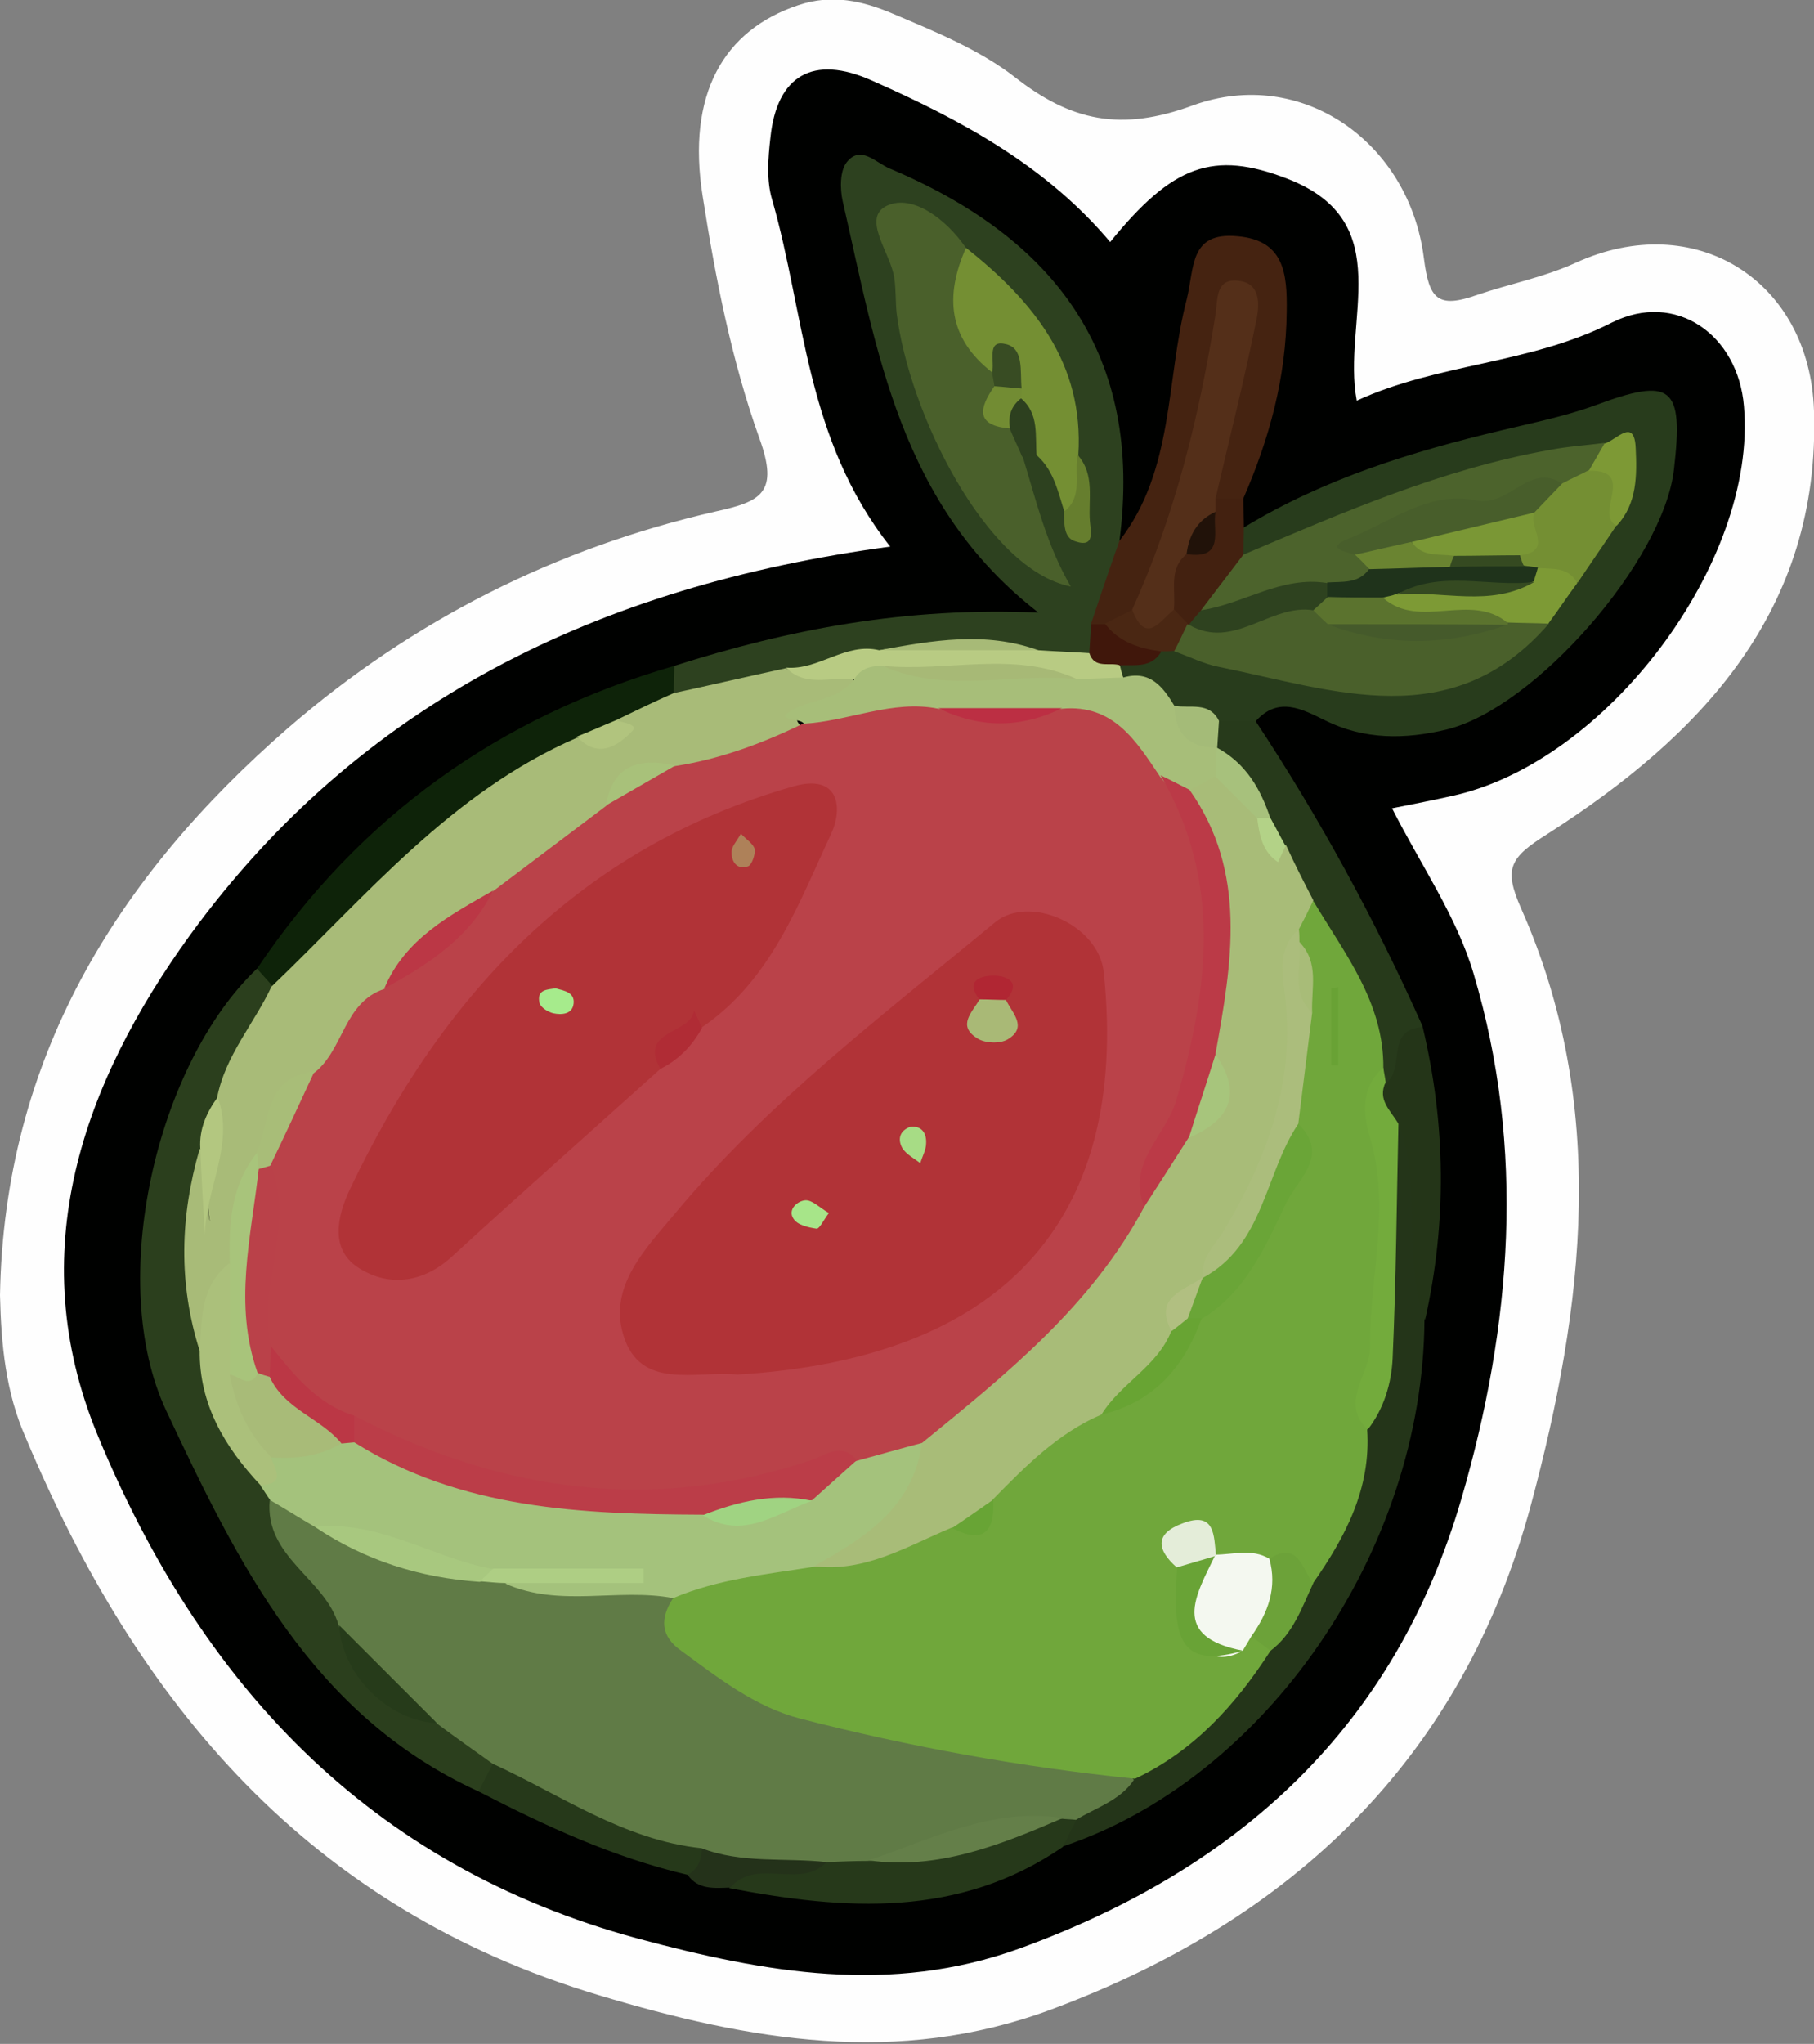 <?xml version="1.0" encoding="utf-8"?>
<!-- Generator: Adobe Illustrator 23.0.2, SVG Export Plug-In . SVG Version: 6.00 Build 0)  -->
<svg version="1.1" id="Camada_1" xmlns="http://www.w3.org/2000/svg" xmlns:xlink="http://www.w3.org/1999/xlink" x="0px" y="0px"
	 viewBox="0 0 31.34 35.3" style="enable-background:new 0 0 31.34 35.3;" xml:space="preserve">
<rect x="0" y="0" width="31.34" height="35.3" fill="#808080" stroke="none"/>
<style type="text/css">
	.st0{fill:#FEFEFE;}
	.st1{fill:#000100;}
	.st2{fill:#2D411F;}
	.st3{fill:#283C1C;}
	.st4{fill:#2B3F1D;}
	.st5{fill:#243519;}
	.st6{fill:#452311;}
	.st7{fill:#0E2309;}
	.st8{fill:#273A1B;}
	.st9{fill:#26391A;}
	.st10{fill:#243518;}
	.st11{fill:#432110;}
	.st12{fill:#24321A;}
	.st13{fill:#A8BB78;}
	.st14{fill:#4A602B;}
	.st15{fill:#748F33;}
	.st16{fill:#B8CB83;}
	.st17{fill:#A7BA77;}
	.st18{fill:#40170B;}
	.st19{fill:#667E2E;}
	.st20{fill:#2D401F;}
	.st21{fill:#A7BE79;}
	.st22{fill:#4C632C;}
	.st23{fill:#7D9A35;}
	.st24{fill:#7D9935;}
	.st25{fill:#4A2713;}
	.st26{fill:#A4BB78;}
	.st27{fill:#607B46;}
	.st28{fill:#A4C27C;}
	.st29{fill:#ABC07B;}
	.st30{fill:#263B1A;}
	.st31{fill:#B3C780;}
	.st32{fill:#70A73B;}
	.st33{fill:#73AB3C;}
	.st34{fill:#6CA239;}
	.st35{fill:#542F19;}
	.st36{fill:#B1C47E;}
	.st37{fill:#A8BC78;}
	.st38{fill:#A7C17C;}
	.st39{fill:#B3D287;}
	.st40{fill:#647F49;}
	.st41{fill:#2E421F;}
	.st42{fill:#211209;}
	.st43{fill:#BA4249;}
	.st44{fill:#A8C47B;}
	.st45{fill:#BB3745;}
	.st46{fill:#A8BD78;}
	.st47{fill:#A8C17A;}
	.st48{fill:#728C33;}
	.st49{fill:#384C23;}
	.st50{fill:#A7B976;}
	.st51{fill:#5B732E;}
	.st52{fill:#455A2B;}
	.st53{fill:#BB3A47;}
	.st54{fill:#BC2F43;}
	.st55{fill:#485E2B;}
	.st56{fill:#1F331B;}
	.st57{fill:#6A8431;}
	.st58{fill:#7A9735;}
	.st59{fill:#354A21;}
	.st60{fill:#A8C87F;}
	.st61{fill:#AECE84;}
	.st62{fill:#BB3D48;}
	.st63{fill:#A0D382;}
	.st64{fill:#ABBD7C;}
	.st65{fill:#F4F8F0;}
	.st66{fill:#6AA537;}
	.st67{fill:#69A336;}
	.st68{fill:#68A433;}
	.st69{fill:#E4EDD9;}
	.st70{fill:#69A235;}
	.st71{fill:#68A435;}
	.st72{fill:#A7C57C;}
	.st73{fill:#B1BF81;}
	.st74{fill:#B13337;}
	.st75{fill:#BA4149;}
	.st76{fill:#B02C35;}
	.st77{fill:#A9B976;}
	.st78{fill:#A7E589;}
	.st79{fill:#A7DC85;}
	.st80{fill:#B12633;}
	.st81{fill:#AE8159;}
	.st82{fill:#A6EB8C;}
</style>
<g>
	<path class="st0" d="M0,22.37c0.07-4.07,2-7.21,4.98-9.8c2.15-1.86,4.63-3.11,7.4-3.74c0.77-0.17,1.08-0.32,0.74-1.26
		c-0.48-1.34-0.76-2.77-0.98-4.18c-0.28-1.76,0.36-2.87,1.65-3.3c0.59-0.2,1.12-0.07,1.62,0.14c0.73,0.31,1.5,0.62,2.12,1.1
		c0.97,0.76,1.83,0.95,3.08,0.49c1.88-0.68,3.74,0.64,3.99,2.64c0.09,0.7,0.23,0.88,0.93,0.63c0.56-0.19,1.14-0.3,1.69-0.55
		c2.05-0.94,4.05,0.29,4.12,2.56c0.11,3.45-1.96,5.61-4.6,7.3c-0.65,0.41-0.77,0.59-0.46,1.29c1.51,3.4,1.09,6.87,0.17,10.3
		c-1.18,4.37-4.1,7.16-8.3,8.72c-2.65,0.98-5.2,0.53-7.8-0.25c-5.01-1.5-7.97-5.02-9.91-9.64C0.1,24.05,0.02,23.23,0,22.37z"/>
	<path class="st1" d="M15.38,9.44c-1.47-1.86-1.47-4.01-2.04-5.99c-0.1-0.33-0.07-0.72-0.03-1.07c0.11-1.08,0.74-1.44,1.75-0.99
		c1.54,0.68,3.01,1.47,4.12,2.79c1.08-1.33,1.78-1.59,3.07-1.09c1.92,0.75,0.93,2.45,1.19,3.83c1.41-0.65,3-0.63,4.41-1.35
		c1.1-0.55,2.18,0.21,2.28,1.45c0.23,2.69-2.38,6.16-5.06,6.73c-0.31,0.07-0.62,0.13-1.02,0.21c0.49,0.97,1.12,1.87,1.41,2.86
		c0.9,3.02,0.66,6.07-0.21,9.06c-1.15,3.94-3.84,6.39-7.63,7.77c-2.24,0.81-4.4,0.42-6.6-0.17c-4.66-1.26-7.57-4.42-9.34-8.71
		c-1.29-3.14-0.26-6.05,1.61-8.63C6.21,12.14,10.32,10.12,15.38,9.44z"/>
	<path class="st2" d="M11.65,11.5c1.98-0.63,3.99-1.02,6.29-0.92c-2.4-1.86-2.79-4.53-3.38-7.1c-0.05-0.22-0.05-0.53,0.07-0.68
		c0.24-0.3,0.5,0.01,0.74,0.11c2.85,1.2,4.39,3.21,3.97,6.43c0.34,0.58-0.08,1.05-0.19,1.57c-0.07,0.18-0.17,0.34-0.33,0.46
		c-0.3,0.16-0.62,0.15-0.94,0.09c-0.86-0.2-1.72-0.2-2.58,0c-0.55,0.09-1.09,0.27-1.64,0.35c-0.68,0.05-1.31,0.5-2.02,0.2
		C11.51,11.84,11.5,11.67,11.65,11.5z"/>
	<path class="st3" d="M21.49,9.11c1.38-0.84,2.9-1.31,4.46-1.68C26.49,7.3,27.04,7.19,27.56,7c1.32-0.49,1.53-0.34,1.36,1.11
		c-0.18,1.57-2.4,4.12-3.93,4.49c-0.71,0.17-1.42,0.18-2.1-0.16c-0.39-0.19-0.8-0.42-1.19,0.01c-0.17,0.2-0.39,0.21-0.62,0.17
		c-0.27-0.06-0.53-0.15-0.79-0.27c-0.33-0.2-0.7-0.33-0.99-0.6c-0.04-0.11-0.04-0.22,0.02-0.33c0.23-0.21,0.51-0.29,0.79-0.37
		c0.12-0.03,0.24-0.04,0.35-0.03c0.84,0.22,1.68,0.44,2.55,0.57c1.26,0.18,2.46,0.11,3.4-0.91c0.22-0.24,0.45-0.48,0.65-0.73
		c0.25-0.33,0.49-0.67,0.68-1.04c-0.03-0.34,0.68-0.83-0.21-0.98c-1.68,0.37-3.36,0.74-4.9,1.54c-0.35,0.18-0.72,0.38-1.14,0.15
		C21.35,9.45,21.36,9.27,21.49,9.11z"/>
	<path class="st4" d="M8.27,30.94c-2.88-1.31-4.17-3.96-5.4-6.58c-1.04-2.22-0.17-5.98,1.57-7.63c0.18,0.06,0.29,0.17,0.34,0.35
		c-0.06,0.75-0.63,1.3-0.8,2.01c-0.15,0.31-0.22,0.65-0.31,0.98c-0.16,1.01-0.15,2.02,0,3.03c0.14,0.85,0.41,1.64,0.94,2.34
		c0.09,0.14,0.17,0.29,0.24,0.44c0.15,0.83,0.99,1.27,1.2,2.07c0.15,0.91,0.74,1.39,1.56,1.65c0.42,0.12,0.79,0.31,0.98,0.74
		C8.5,30.54,8.84,30.98,8.27,30.94z"/>
	<path class="st5" d="M24.61,22.79c-0.02,3.98-2.74,7.93-6.25,9.1c-0.12-0.24,0.01-0.42,0.14-0.6c0.31-0.3,0.69-0.51,1.03-0.78
		c0.86-0.59,1.53-1.37,2.24-2.13c0.3-0.4,0.5-0.86,0.77-1.28c0.52-0.82,0.75-1.74,0.89-2.69c0.45-1.09,0.33-2.23,0.36-3.36
		c0.01-0.57-0.14-1.19,0.32-1.68c0.31-0.01,0.45,0.2,0.45,0.45C24.56,20.82,24.72,21.8,24.61,22.79z"/>
	<path class="st6" d="M18.85,10.77c0.16-0.48,0.32-0.95,0.49-1.43c0.95-1.22,0.8-2.77,1.16-4.16c0.14-0.55,0.04-1.18,0.88-1.1
		c0.81,0.07,0.86,0.65,0.85,1.3c-0.01,1.14-0.3,2.2-0.75,3.23c-0.15,0.14-0.32,0.14-0.49,0.05c-0.33-1.05,0.43-1.97,0.35-3.24
		c-0.41,1.9-0.64,3.62-1.55,5.12c-0.16,0.19-0.36,0.32-0.61,0.36C19.05,10.91,18.94,10.86,18.85,10.77z"/>
	<path class="st7" d="M4.7,17.02c-0.09-0.1-0.17-0.19-0.26-0.29c1.77-2.63,4.18-4.35,7.21-5.23c0,0.15-0.01,0.31-0.01,0.46
		c-0.13,0.45-0.55,0.49-0.88,0.66c-0.25,0.11-0.49,0.23-0.74,0.35c-1.74,0.86-3.05,2.26-4.45,3.54C5.32,16.75,5.15,17.13,4.7,17.02z
		"/>
	<path class="st8" d="M21.06,12.45c0.21,0,0.42,0,0.63,0c1.11,1.68,2.07,3.44,2.89,5.28c-0.34,0.26-0.03,0.97-0.69,1
		c-0.09-0.07-0.15-0.16-0.2-0.27c-0.16-0.99-0.66-1.85-1.14-2.71c-0.2-0.31-0.33-0.67-0.5-0.99c-0.11-0.18-0.22-0.36-0.32-0.54
		c-0.19-0.38-0.44-0.73-0.71-1.05c-0.06-0.09-0.11-0.19-0.14-0.3C20.85,12.69,20.88,12.54,21.06,12.45z"/>
	<path class="st9" d="M18.6,31.42c-0.08,0.16-0.16,0.32-0.24,0.48c-1.8,1.23-3.76,1.09-5.76,0.71c0.26-0.89,1.12-0.37,1.62-0.68
		c0.25-0.06,0.5-0.09,0.76-0.1c1.15,0.17,2.18-0.39,3.28-0.56C18.4,31.27,18.51,31.33,18.6,31.42z"/>
	<path class="st10" d="M23.95,18.7c0.33-0.24-0.02-0.93,0.63-0.96c0.4,1.68,0.42,3.37,0.04,5.06c-0.41-1.09-0.03-2.29-0.45-3.38
		C23.8,19.26,23.63,19.05,23.95,18.7z"/>
	<path class="st9" d="M8.27,30.94c0.08-0.16,0.16-0.32,0.25-0.49C9.9,30.54,11,31.35,12.2,31.9c0.03,0.25,0.11,0.54-0.32,0.48
		C10.6,32.08,9.43,31.54,8.27,30.94z"/>
	<path class="st11" d="M21,8.61c0.16,0,0.32,0,0.48,0c0,0.16,0.01,0.33,0.01,0.49c0,0.16-0.01,0.31-0.01,0.47
		c0.16,0.56-0.34,0.76-0.6,1.08c-0.09,0.07-0.19,0.13-0.29,0.17c-0.06,0-0.11,0.01-0.17,0.01c-0.18-0.06-0.27-0.2-0.33-0.37
		c-0.05-0.34-0.07-0.67,0.2-0.93c0.34-0.1,0.44-0.39,0.52-0.68C20.85,8.76,20.91,8.68,21,8.61z"/>
	<path class="st12" d="M11.88,32.38c0.19-0.1,0.24-0.27,0.25-0.47c0.77-0.33,1.48-0.22,2.16,0.24c-0.46,0.5-1.22-0.08-1.67,0.45
		C12.34,32.61,12.06,32.64,11.88,32.38z"/>
	<path class="st13" d="M10.64,12.44c0.33-0.16,0.66-0.32,1-0.47c0.65-0.14,1.29-0.29,1.94-0.43c0.36,0.25,0.79-0.11,1.15,0.13
		c0.13,0.64-0.36,0.71-0.76,0.7c-0.44-0.01,0,0.22-0.12,0.27c-0.55,0.56-1.25,0.71-1.99,0.75c-0.61-0.07-1.05,0.17-1.34,0.7
		c-0.55,0.58-1.13,1.12-1.82,1.53c-0.78,0.35-1.4,0.91-1.94,1.56c-0.55,0.35-0.54,1.17-1.2,1.44c-0.68,0.24-0.66,0.94-0.96,1.44
		c-0.28,0.57-0.32,1.21-0.47,1.82c-0.27,0.46-0.24,1.06-0.68,1.45c-0.37-1.16-0.34-2.32,0-3.49c0.31,0.39,0.06,0.84,0.18,1.26
		c-0.14-0.73,0.09-1.43,0.12-2.14c0.14-0.73,0.64-1.28,0.94-1.92c1.64-1.57,3.11-3.36,5.28-4.3C10.25,12.75,10.54,12.81,10.64,12.44
		z"/>
	<path class="st14" d="M17.67,7.89c0.23,0.75,0.41,1.52,0.83,2.24c-1.46-0.29-2.8-3-3.01-4.73C15.47,5.2,15.48,5,15.45,4.8
		c-0.06-0.43-0.58-1.04-0.12-1.25c0.44-0.2,1.02,0.24,1.35,0.72c0.19,0.68,0.07,1.43,0.52,2.04c0.05,0.09,0.08,0.19,0.09,0.3
		c0.11,0.25-0.23,0.67,0.3,0.76C17.78,7.52,17.82,7.69,17.67,7.89z"/>
	<path class="st15" d="M17.14,6.43c-0.76-0.59-0.82-1.32-0.45-2.15c1.16,0.92,2.04,1.99,1.94,3.58c0.05,0.36,0.38,0.78-0.24,0.98
		c-0.11-0.34-0.18-0.7-0.46-0.96c-0.23-0.24-0.2-0.61-0.42-0.86c-0.04-0.09-0.06-0.19-0.08-0.29C17.35,6.6,17.54,6.24,17.14,6.43z"
		/>
	<path class="st16" d="M14.76,11.73c-0.4-0.05-0.84,0.15-1.18-0.2c0.56,0.05,1.03-0.44,1.61-0.3c0.92-0.15,1.83-0.15,2.75,0
		c0.29,0.02,0.59,0.03,0.88,0.05c0.22-0.03,0.4,0.02,0.53,0.22c0.02,0.07,0.03,0.14,0.06,0.21c-0.19,0.25-0.46,0.27-0.75,0.26
		c-1.04-0.25-2.1-0.09-3.14-0.14C15.26,11.83,15.01,11.79,14.76,11.73z"/>
	<path class="st17" d="M17.94,11.23c-0.91,0-1.83,0-2.75,0C16.11,11.06,17.02,10.9,17.94,11.23z"/>
	<path class="st18" d="M19.35,11.49c-0.18-0.06-0.44,0.07-0.53-0.21c0.01-0.17,0.02-0.33,0.03-0.5c0.08,0,0.16,0,0.24,0
		c0.33,0.15,0.78,0.07,0.97,0.48C19.89,11.54,19.61,11.48,19.35,11.49z"/>
	<path class="st19" d="M18.38,8.84c0.34-0.26,0.17-0.65,0.24-0.98c0.3,0.34,0.18,0.76,0.21,1.14c0.01,0.15,0.1,0.47-0.25,0.35
		C18.37,9.29,18.39,9.04,18.38,8.84z"/>
	<path class="st20" d="M17.64,6.88c0.32,0.27,0.24,0.65,0.27,1c-0.08,0-0.17,0.01-0.25,0.01c-0.07-0.17-0.15-0.33-0.22-0.5
		C17.19,7.1,17.28,6.94,17.64,6.88z"/>
	<path class="st14" d="M26.76,10.77c-1.67,1.93-3.71,1.15-5.69,0.75c-0.27-0.05-0.52-0.18-0.78-0.27c-0.15-0.27,0.05-0.36,0.23-0.47
		l0.01,0.01c0.71-0.11,1.35-0.57,2.11-0.4c0.16,0.05,0.31,0.13,0.47,0.2c0.88,0.25,1.77,0.14,2.66,0.07
		c0.11-0.04,0.22-0.06,0.34-0.08C26.36,10.55,26.58,10.58,26.76,10.77z"/>
	<path class="st21" d="M14.76,11.73c0.11-0.19,0.29-0.23,0.48-0.23c1.1,0.33,2.26-0.09,3.36,0.23c0.27-0.01,0.54-0.02,0.81-0.03
		c0.46-0.13,0.68,0.16,0.88,0.49c0.24,0.25,0.48,0.5,0.74,0.72l-0.01,0c0.1,0.15,0.13,0.31,0.09,0.49c-0.12,0.23-0.3,0.34-0.55,0.36
		c-0.23-0.02-0.44-0.12-0.63-0.25c-0.52-0.49-0.97-1.1-1.82-0.97c-0.63,0.01-1.26,0-1.89,0.02c-0.78-0.13-1.58,0.4-2.34-0.07
		c-0.06-0.09-0.53-0.04-0.19-0.23C14.02,12.08,14.48,12.09,14.76,11.73z"/>
	<path class="st22" d="M20.75,10.54c0.24-0.32,0.49-0.64,0.73-0.96c1.72-0.73,3.44-1.48,5.3-1.81c0.31-0.06,0.63-0.08,0.94-0.12
		c0.14,0.24-0.01,0.42-0.15,0.59c-0.17,0.16-0.37,0.25-0.59,0.29c-1.15,0.33-2.33,0.54-3.5,0.82c-0.16,0.04-0.22,0.07-0.06,0.02
		c0.02,0.08,0.06,0.14,0.14,0.19c0.11,0.13,0.18,0.27,0.12,0.45c-0.2,0.27-0.49,0.32-0.8,0.31C22.14,10.08,21.5,10.88,20.75,10.54z"
		/>
	<path class="st15" d="M26.99,8.35c0.15-0.08,0.31-0.15,0.46-0.23c1.2-0.2,0.3,0.64,0.48,0.95c-0.22,0.33-0.45,0.66-0.67,0.99
		c-0.25,0-0.5,0.02-0.74-0.05c-0.1-0.03-0.18-0.08-0.26-0.14c-0.05-0.09-0.07-0.19-0.05-0.29c0.16-0.27,0.05-0.6,0.21-0.86
		C26.55,8.51,26.66,8.26,26.99,8.35z"/>
	<path class="st23" d="M26.57,9.81c0.26,0.02,0.53-0.02,0.68,0.26c-0.17,0.23-0.33,0.47-0.5,0.7c-0.24-0.01-0.48-0.01-0.72-0.02
		c-0.74-0.11-1.56,0.36-2.21-0.34c0.03-0.13,0.11-0.23,0.23-0.29c0.72-0.24,1.46-0.11,2.2-0.13C26.38,9.95,26.48,9.89,26.57,9.81z"
		/>
	<path class="st24" d="M27.93,9.08c-0.4-0.2,0.36-0.97-0.48-0.95c0.09-0.16,0.18-0.31,0.27-0.47c0.2-0.05,0.52-0.47,0.54,0.09
		C28.28,8.19,28.29,8.7,27.93,9.08z"/>
	<path class="st25" d="M20.52,10.77c-0.08,0.16-0.15,0.32-0.23,0.47c-0.08,0.01-0.16,0.01-0.23,0.01c-0.38-0.05-0.73-0.16-0.97-0.48
		c0.16-0.08,0.32-0.16,0.48-0.24c0.24,0.04,0.48-0.14,0.72,0C20.36,10.61,20.44,10.69,20.52,10.77z"/>
	<path class="st26" d="M21.03,12.91c-0.49,0.01-0.73-0.24-0.74-0.72c0.27,0.05,0.6-0.08,0.77,0.26
		C21.05,12.61,21.04,12.76,21.03,12.91z"/>
	<path class="st27" d="M14.28,32.16c-0.72-0.08-1.46,0.03-2.16-0.24c-1.34-0.14-2.43-0.92-3.61-1.46c-0.32-0.23-0.65-0.46-0.97-0.7
		c-0.81-0.32-1.38-0.88-1.69-1.69c-0.23-0.81-1.28-1.17-1.19-2.16c0.39-0.19,0.66,0.08,0.95,0.25c0.84,0.53,1.77,0.77,2.74,0.89
		c0.18,0.02,0.36,0.05,0.54,0.1c0.86,0.28,1.8-0.1,2.65,0.3c0.61,1.19,1.63,1.75,2.9,2.04c1.24,0.28,2.46,0.62,3.74,0.72
		c0.5,0.04,1.04,0.09,1.41,0.53c-0.24,0.36-0.66,0.48-1,0.69c-0.08-0.01-0.17-0.01-0.25-0.02c-1.15,0.11-2.2,0.63-3.35,0.73
		C14.77,32.14,14.52,32.15,14.28,32.16z"/>
	<path class="st28" d="M11.63,27.6c-0.96-0.18-1.96,0.17-2.9-0.25c0.7-0.28,1.43-0.05,2.11-0.14c-0.68,0.01-1.39,0-2.1,0
		c-1.16-0.05-2.2-0.57-3.3-0.84c-0.26-0.15-0.51-0.31-0.77-0.46c-0.06-0.08-0.11-0.17-0.17-0.25c0.11-0.21,0.02-0.53,0.32-0.65
		c0.37-0.14,0.75-0.24,1.14-0.28c0.12,0,0.24,0.01,0.36,0.04c1.76,0.92,3.67,1.09,5.6,1.13c0.67,0.25,1.3,0.1,1.9-0.21
		c0.31-0.24,0.58-0.53,0.95-0.69c0.39-0.14,0.78-0.31,1.21-0.19c0.52,0.37,0.13,0.71-0.08,1c-0.49,0.69-1.04,1.32-1.93,1.51
		C13.22,27.45,12.46,27.83,11.63,27.6z"/>
	<path class="st29" d="M4.68,25.17c0.07,0.21,0.27,0.46-0.18,0.48C3.89,25,3.44,24.26,3.45,23.32c0.04-0.55,0.01-1.11,0.51-1.5
		c0.45,0.54,0.08,1.21,0.3,1.78C4.27,24.16,4.72,24.6,4.68,25.17z"/>
	<path class="st30" d="M5.86,28.07c0.56,0.56,1.13,1.13,1.69,1.69C6.7,29.72,5.9,28.91,5.86,28.07z"/>
	<path class="st31" d="M3.76,18.95c0.3,0.81-0.21,1.58-0.22,2.38c-0.03-0.5-0.06-1-0.08-1.5C3.44,19.5,3.57,19.21,3.76,18.95z"/>
	<path class="st32" d="M11.63,27.6c0.78-0.33,1.61-0.41,2.43-0.54c0.81-0.03,1.39-0.7,2.18-0.8c0.39-0.02,0.76-0.07,0.84-0.56
		c0.5-0.66,1.1-1.2,1.89-1.5c0.81-0.23,1.23-0.9,1.67-1.53c0.7-1.05,1.76-1.93,1.58-3.39c-0.12-0.58,0.18-1.12,0.15-1.7
		c0.01-0.39,0.02-0.79-0.08-1.17c-0.02-0.11-0.03-0.23-0.02-0.34c0.05-0.24,0.16-0.43,0.42-0.51c0.54,0.91,1.22,1.75,1.21,2.89
		c-0.2,0.2-0.15,0.44-0.11,0.67c0.37,1.87,0.14,3.72-0.17,5.57c0.07,1.02-0.38,1.86-0.94,2.66c-0.3-0.03-0.48-0.37-0.81-0.3
		c-0.25,0.04-0.5,0.06-0.75-0.02c-0.1-0.04-0.18-0.09-0.27-0.15c-0.29-0.22-0.4-0.09-0.41,0.22c0.15,0.5-0.06,1.25,0.86,1.19
		c0.15-0.07,0.29-0.12,0.46-0.11c0.16,0.06,0.3,0.12,0.19,0.33c-0.6,0.93-1.32,1.73-2.34,2.21c-1.96-0.2-3.89-0.55-5.79-1.04
		c-0.77-0.2-1.41-0.7-2.05-1.17C11.41,28.26,11.4,27.95,11.63,27.6z"/>
	<path class="st33" d="M23.63,24.69c-0.5-0.48,0.05-0.95,0.04-1.44c-0.01-1.2,0.36-2.38,0-3.6c-0.11-0.36-0.18-0.87,0.23-1.21
		c0.01,0.08,0.03,0.17,0.04,0.25c-0.15,0.31,0.09,0.49,0.22,0.72c-0.03,1.35-0.04,2.7-0.1,4.05C24.04,23.89,23.91,24.33,23.63,24.69
		z"/>
	<path class="st34" d="M21.95,28.51c-0.11-0.08-0.22-0.17-0.33-0.25c-0.14-0.5,0-0.94,0.31-1.34c0.51-0.32,0.56,0.19,0.76,0.42
		C22.49,27.77,22.34,28.22,21.95,28.51z"/>
	<path class="st35" d="M20.28,10.53c-0.24,0.19-0.48,0.62-0.72,0c0.74-1.63,1.16-3.34,1.44-5.1c0.04-0.27,0-0.63,0.4-0.58
		c0.38,0.04,0.36,0.41,0.31,0.66C21.5,6.55,21.24,7.58,21,8.61c0,0.08,0,0.15,0,0.23c-0.21,0.22-0.21,0.57-0.5,0.73
		C20.18,9.83,20.32,10.2,20.28,10.53z"/>
	<path class="st36" d="M10.64,12.44c0.12,0.04,0.39,0.07,0.29,0.18c-0.25,0.26-0.6,0.5-0.96,0.1C10.2,12.63,10.42,12.53,10.64,12.44
		z"/>
	<path class="st37" d="M22.69,15.55c-0.08,0.17-0.16,0.33-0.25,0.5c0,2.02,0.04,4.05-1.32,5.76c-0.05,0.1-0.11,0.19-0.18,0.28
		c-0.27,0.31-0.58,0.59-0.55,1.05c-0.36,0.53-0.78,0.99-1.36,1.29c-0.75,0.32-1.31,0.89-1.87,1.46c-0.18,0.25-0.3,0.59-0.71,0.49
		c-0.77,0.32-1.5,0.78-2.39,0.67c0.88-0.49,1.72-1.01,1.87-2.14c0.49-1.04,1.54-1.54,2.24-2.39c0.48-0.58,1.03-1.1,1.37-1.79
		c0.23-0.45,0.48-0.88,0.87-1.21c0.59-0.41,0.53-0.97,0.38-1.56c0.33-1.46,0.03-2.89-0.23-4.32c0.15-0.08,0.3-0.16,0.45-0.24
		c0.55-0.12,0.47,0.49,0.77,0.67c0.14,0.18,0.08,0.53,0.44,0.53C22.37,14.93,22.53,15.24,22.69,15.55z"/>
	<path class="st38" d="M21.72,14.13c-0.24-0.24-0.48-0.48-0.72-0.72c0.01-0.17,0.01-0.34,0.02-0.5c0.5,0.27,0.76,0.71,0.93,1.23
		C21.87,14.25,21.79,14.25,21.72,14.13z"/>
	<path class="st39" d="M21.72,14.13c0.08,0,0.15,0,0.23,0c0.09,0.16,0.17,0.32,0.26,0.48c-0.04,0.09-0.09,0.19-0.13,0.28
		C21.81,14.71,21.76,14.43,21.72,14.13z"/>
	<path class="st40" d="M15.01,32.13c1.09-0.37,2.14-0.92,3.35-0.73C17.29,31.86,16.21,32.3,15.01,32.13z"/>
	<path class="st41" d="M20.75,10.54c0.74-0.11,1.39-0.6,2.18-0.47c0.08,0.08,0.11,0.18,0.11,0.29c-0.07,0.16-0.14,0.3-0.35,0.18
		c-0.74-0.12-1.37,0.7-2.15,0.25C20.61,10.7,20.68,10.62,20.75,10.54z"/>
	<path class="st42" d="M20.5,9.57c0.04-0.33,0.19-0.59,0.5-0.73C20.94,9.15,21.18,9.67,20.5,9.57z"/>
	<path class="st43" d="M19.77,20.84c-0.91,1.71-2.38,2.89-3.84,4.08c-0.38,0.1-0.76,0.21-1.13,0.31c-2.99,1.2-5.88,0.87-8.71-0.53
		c-0.8-0.22-1.33-0.74-1.61-1.51c-0.31-1,0.08-1.98,0.06-2.97c0.23-0.6,0.26-1.31,0.9-1.7c0.5-0.4,0.5-1.21,1.2-1.44
		c0.56-0.64,1.33-1.04,1.88-1.69c0.65-0.49,1.3-0.98,1.95-1.47c0.33-0.36,0.7-0.63,1.2-0.69c0.77-0.12,1.5-0.39,2.2-0.73
		c0.79-0.04,1.54-0.42,2.34-0.26c0.71,0.17,1.43,0.17,2.14,0c0.89-0.08,1.28,0.56,1.69,1.17c1.63,1.98,0.99,4.08,0.28,6.16
		C20.18,20,19.75,20.32,19.77,20.84z"/>
	<path class="st44" d="M3.97,23.74c0-0.64,0-1.28,0-1.92c-0.02-0.69,0.02-1.36,0.48-1.92c0.08,0.1,0.14,0.21,0.16,0.34
		c0,1.13-0.37,2.26,0.02,3.38C4.48,24.06,4.26,24.13,3.97,23.74z"/>
	<path class="st45" d="M8.52,15.38c-0.4,0.81-1.12,1.28-1.88,1.69C7,16.21,7.77,15.81,8.52,15.38z"/>
	<path class="st46" d="M4.47,20.19c-0.01-0.1-0.02-0.2-0.03-0.3c0.23-0.53,0.13-1.3,0.99-1.38c-0.25,0.54-0.5,1.08-0.76,1.62
		C4.63,20.21,4.56,20.23,4.47,20.19z"/>
	<path class="st47" d="M11.67,13.22c-0.4,0.23-0.8,0.46-1.2,0.69C10.59,13.19,11.06,13.09,11.67,13.22z"/>
	<path class="st48" d="M17.64,6.88c-0.17,0.13-0.23,0.31-0.19,0.52c-0.61-0.05-0.53-0.36-0.27-0.73c0.17-0.11,0.33-0.11,0.47,0.04
		C17.65,6.77,17.65,6.82,17.64,6.88z"/>
	<path class="st49" d="M17.65,6.71c-0.16-0.01-0.31-0.03-0.47-0.04c-0.01-0.08-0.03-0.16-0.04-0.24c0.05-0.18-0.1-0.56,0.22-0.49
		C17.7,6,17.62,6.42,17.65,6.71z"/>
	<path class="st50" d="M18.61,11.73c-1.12-0.12-2.27,0.26-3.36-0.23C16.37,11.61,17.52,11.23,18.61,11.73z"/>
	<path class="st51" d="M22.69,10.54c0.08-0.07,0.16-0.15,0.24-0.22c0.32-0.19,0.65-0.23,0.97,0.01c0.63,0.55,1.51-0.11,2.15,0.43
		c0,0,0,0.03,0,0.03c-1.04,0.17-2.07,0.18-3.11-0.01C22.85,10.7,22.77,10.62,22.69,10.54z"/>
	<path class="st52" d="M22.93,10.78c1.04,0,2.07,0,3.11,0.01C25,11.16,23.96,11.17,22.93,10.78z"/>
	<path class="st53" d="M19.77,20.84c-0.31-0.75,0.37-1.22,0.55-1.83c0.56-1.92,0.8-3.79-0.27-5.62c0.17,0.08,0.34,0.17,0.5,0.25
		c1.01,1.43,0.73,3,0.45,4.56c0.12,0.57-0.11,1.02-0.46,1.44C20.28,20.05,20.03,20.44,19.77,20.84z"/>
	<path class="st54" d="M18.35,12.23c-0.71,0.35-1.43,0.35-2.14,0C16.93,12.23,17.64,12.23,18.35,12.23z"/>
	<path class="st55" d="M26.99,8.35c-0.16,0.17-0.32,0.33-0.48,0.5c-0.56,0.56-1.31,0.65-2.02,0.82c-0.37,0.09-0.74,0.16-1.08-0.09
		c-0.16-0.05-0.52-0.11-0.13-0.27c0.72-0.28,1.4-0.84,2.21-0.67C26.08,8.77,26.41,7.98,26.99,8.35z"/>
	<path class="st56" d="M23.9,10.32c-0.32,0-0.65,0-0.97-0.01c0-0.08,0-0.16,0-0.25c0.26-0.02,0.54,0.03,0.73-0.24
		c0.44-0.28,0.95-0.23,1.44-0.28c0.44-0.09,0.86-0.04,1.23,0.23c0.08,0.01,0.16,0.02,0.24,0.03c-0.02,0.08-0.05,0.16-0.07,0.24
		c-0.77,0.32-1.6-0.06-2.38,0.22C24.05,10.29,23.97,10.3,23.9,10.32z"/>
	<path class="st57" d="M25.05,9.79c-0.46,0.01-0.93,0.03-1.39,0.04c-0.08-0.08-0.16-0.17-0.25-0.25c0.32-0.07,0.65-0.15,0.97-0.22
		c0.21,0.2,0.52,0.02,0.73,0.18C25.18,9.64,25.15,9.73,25.05,9.79z"/>
	<path class="st58" d="M25.12,9.6c-0.26-0.04-0.55,0.03-0.73-0.24c0.71-0.17,1.42-0.34,2.13-0.51c-0.15,0.22,0.35,0.67-0.26,0.74
		C25.88,9.75,25.5,9.73,25.12,9.6z"/>
	<path class="st59" d="M25.12,9.6c0.38,0,0.76-0.01,1.14-0.01c0.02,0.07,0.04,0.13,0.07,0.19c-0.43,0-0.85,0-1.28,0.01
		C25.07,9.72,25.09,9.66,25.12,9.6z"/>
	<path class="st59" d="M24.13,10.27c0.76-0.44,1.59-0.12,2.38-0.22C25.74,10.5,24.92,10.19,24.13,10.27z"/>
	<path class="st60" d="M5.44,26.37c1.11-0.12,2.04,0.54,3.08,0.73c-0.06,0.1-0.13,0.17-0.23,0.22C7.26,27.25,6.3,26.95,5.44,26.37z"
		/>
	<path class="st61" d="M8.29,27.31c0.08-0.07,0.16-0.15,0.23-0.22c0.87,0,1.73,0,2.6,0c0,0.08,0,0.17,0,0.25c-0.8,0-1.59,0-2.39,0
		C8.59,27.34,8.44,27.32,8.29,27.31z"/>
	<path class="st62" d="M6.12,24.45c2.54,1.32,5.16,1.69,7.92,0.76c0.22-0.08,0.51-0.31,0.76,0.01c-0.26,0.23-0.51,0.46-0.77,0.69
		c-0.63,0.04-1.24,0.33-1.89,0.25c-2.09-0.01-4.17-0.09-6.02-1.25C5.98,24.76,5.98,24.61,6.12,24.45z"/>
	<path class="st13" d="M3.97,23.74c0.16,0.02,0.34,0.26,0.49-0.03c0.1-0.07,0.2-0.07,0.3-0.02c0.29,0.49,1.01,0.6,1.15,1.23
		c-0.38,0.23-0.79,0.28-1.22,0.25C4.29,24.77,4.07,24.29,3.97,23.74z"/>
	<path class="st45" d="M5.9,24.93c-0.36-0.44-0.99-0.59-1.24-1.15c-0.12-0.18-0.11-0.36,0.02-0.53c0.4,0.5,0.8,1,1.44,1.2
		c0,0.15,0,0.31,0,0.46c0,0-0.11,0.01-0.11,0.01L5.9,24.93z"/>
	<path class="st63" d="M12.14,26.17c0.61-0.24,1.23-0.39,1.89-0.25C13.42,26.13,12.84,26.61,12.14,26.17z"/>
	<path class="st64" d="M20.78,22.07c-0.04-0.36,0.22-0.57,0.38-0.84c0.72-1.22,1.2-2.49,1.05-3.95c-0.04-0.41-0.17-0.88,0.23-1.23
		c0.01,0.07,0.01,0.15,0.01,0.22c0.26,0.37-0.05,0.85,0.22,1.22c-0.08,0.64-0.16,1.28-0.24,1.92
		C22.15,20.46,22.06,21.63,20.78,22.07z"/>
	<path class="st65" d="M21.93,26.92c0.14,0.5-0.02,0.93-0.31,1.34c-0.05,0.08-0.1,0.17-0.15,0.25c-0.57,0.32-0.84-0.15-0.98-0.5
		c-0.17-0.46-0.04-0.93,0.5-1.16C21.31,26.85,21.63,26.74,21.93,26.92z"/>
	<path class="st66" d="M20.78,22.07c1.06-0.57,1.07-1.8,1.65-2.66c0.56,0.55-0.02,0.96-0.21,1.37c-0.36,0.75-0.69,1.53-1.46,2
		c-0.09,0.08-0.19,0.09-0.28,0.01c-0.07-0.31,0.15-0.5,0.3-0.72L20.78,22.07z"/>
	<path class="st67" d="M21,26.85c-0.34,0.7-0.79,1.42,0.48,1.66c-1,0.28-1.26-0.06-1.14-1.45c0.15-0.32,0.36-0.45,0.68-0.2L21,26.85
		z"/>
	<path class="st68" d="M20.52,22.77c0.08,0,0.16,0,0.24,0c-0.3,0.84-0.83,1.45-1.73,1.66c0.33-0.54,0.97-0.83,1.21-1.45
		C20.22,22.78,20.3,22.69,20.52,22.77z"/>
	<path class="st69" d="M21.01,26.87c-0.23,0.07-0.45,0.13-0.68,0.2c-0.34-0.3-0.39-0.58,0.1-0.76C21,26.09,20.97,26.53,21.01,26.87z
		"/>
	<path class="st70" d="M23.12,17.05c0,0.45,0,0.9,0,1.35c-0.04,0-0.08,0-0.12,0c0-0.44,0-0.89,0-1.33
		C23.04,17.06,23.08,17.06,23.12,17.05z"/>
	<path class="st71" d="M16.45,26.39c0.24-0.16,0.48-0.33,0.71-0.49C17.19,26.44,17,26.68,16.45,26.39z"/>
	<path class="st37" d="M22.67,17.49c-0.38-0.35-0.18-0.81-0.22-1.22C22.8,16.63,22.65,17.07,22.67,17.49z"/>
	<path class="st72" d="M20.54,19.65c0.15-0.48,0.31-0.96,0.46-1.44C21.47,18.89,21.25,19.35,20.54,19.65z"/>
	<path class="st73" d="M20.52,22.77c-0.09,0.07-0.18,0.15-0.28,0.22c-0.32-0.6,0.23-0.7,0.54-0.93
		C20.69,22.3,20.61,22.53,20.52,22.77z"/>
	<path class="st74" d="M12.74,23.74c-0.72-0.07-1.68,0.28-1.97-0.68c-0.26-0.84,0.38-1.49,0.89-2.1c1.61-1.93,3.61-3.44,5.53-5.03
		c0.59-0.49,1.8,0.04,1.88,0.87C19.52,21.14,17.26,23.47,12.74,23.74z"/>
	<path class="st74" d="M11.41,18.46c-1.2,1.08-2.41,2.15-3.6,3.24c-0.51,0.47-1.12,0.53-1.64,0.18C5.7,21.56,5.83,21,6.04,20.55
		c1.6-3.37,3.97-5.91,7.67-6.97c0.78-0.22,0.86,0.36,0.65,0.82c-0.57,1.22-1.04,2.53-2.23,3.34C11.68,17.77,11.57,18.14,11.41,18.46
		z"/>
	<path class="st75" d="M4.68,23.25c-0.01,0.18-0.01,0.35-0.02,0.53c-0.07-0.02-0.14-0.04-0.21-0.07c-0.42-1.18-0.11-2.35,0.02-3.52
		c0.07-0.02,0.14-0.04,0.21-0.06C5.1,21.17,4.44,22.21,4.68,23.25z"/>
	<path class="st76" d="M11.41,18.46c-0.39-0.68,0.53-0.59,0.58-1.01c0.05,0.1,0.09,0.2,0.14,0.3C11.96,18.06,11.73,18.3,11.41,18.46
		z"/>
	<path class="st77" d="M17.38,17.27c0.11,0.23,0.38,0.47,0.03,0.68c-0.13,0.08-0.4,0.07-0.53-0.02c-0.35-0.22-0.08-0.45,0.05-0.68
		C17.08,17.11,17.23,17.12,17.38,17.27z"/>
	<path class="st78" d="M14.32,20.95c-0.09,0.12-0.16,0.27-0.21,0.27c-0.14-0.02-0.33-0.06-0.4-0.17c-0.11-0.16,0.07-0.31,0.2-0.32
		C14.03,20.72,14.15,20.85,14.32,20.95z"/>
	<path class="st79" d="M15.73,19.46c0.21-0.02,0.28,0.13,0.27,0.29c0,0.11-0.07,0.23-0.1,0.34c-0.1-0.08-0.24-0.15-0.31-0.26
		C15.51,19.69,15.53,19.53,15.73,19.46z"/>
	<path class="st80" d="M17.38,17.27c-0.15,0-0.31-0.01-0.46-0.01c-0.26-0.34,0.05-0.41,0.25-0.41
		C17.37,16.85,17.67,16.95,17.38,17.27z"/>
	<path class="st81" d="M12.8,14.4c0.11,0.11,0.22,0.18,0.24,0.27c0.01,0.09-0.05,0.26-0.11,0.29c-0.18,0.07-0.29-0.06-0.29-0.23
		C12.63,14.63,12.72,14.54,12.8,14.4z"/>
	<path class="st82" d="M9.6,17.07c0.15,0.04,0.33,0.07,0.31,0.26c-0.02,0.19-0.21,0.2-0.35,0.17c-0.09-0.02-0.22-0.1-0.24-0.18
		C9.27,17.09,9.45,17.09,9.6,17.07z"/>
</g>
</svg>

